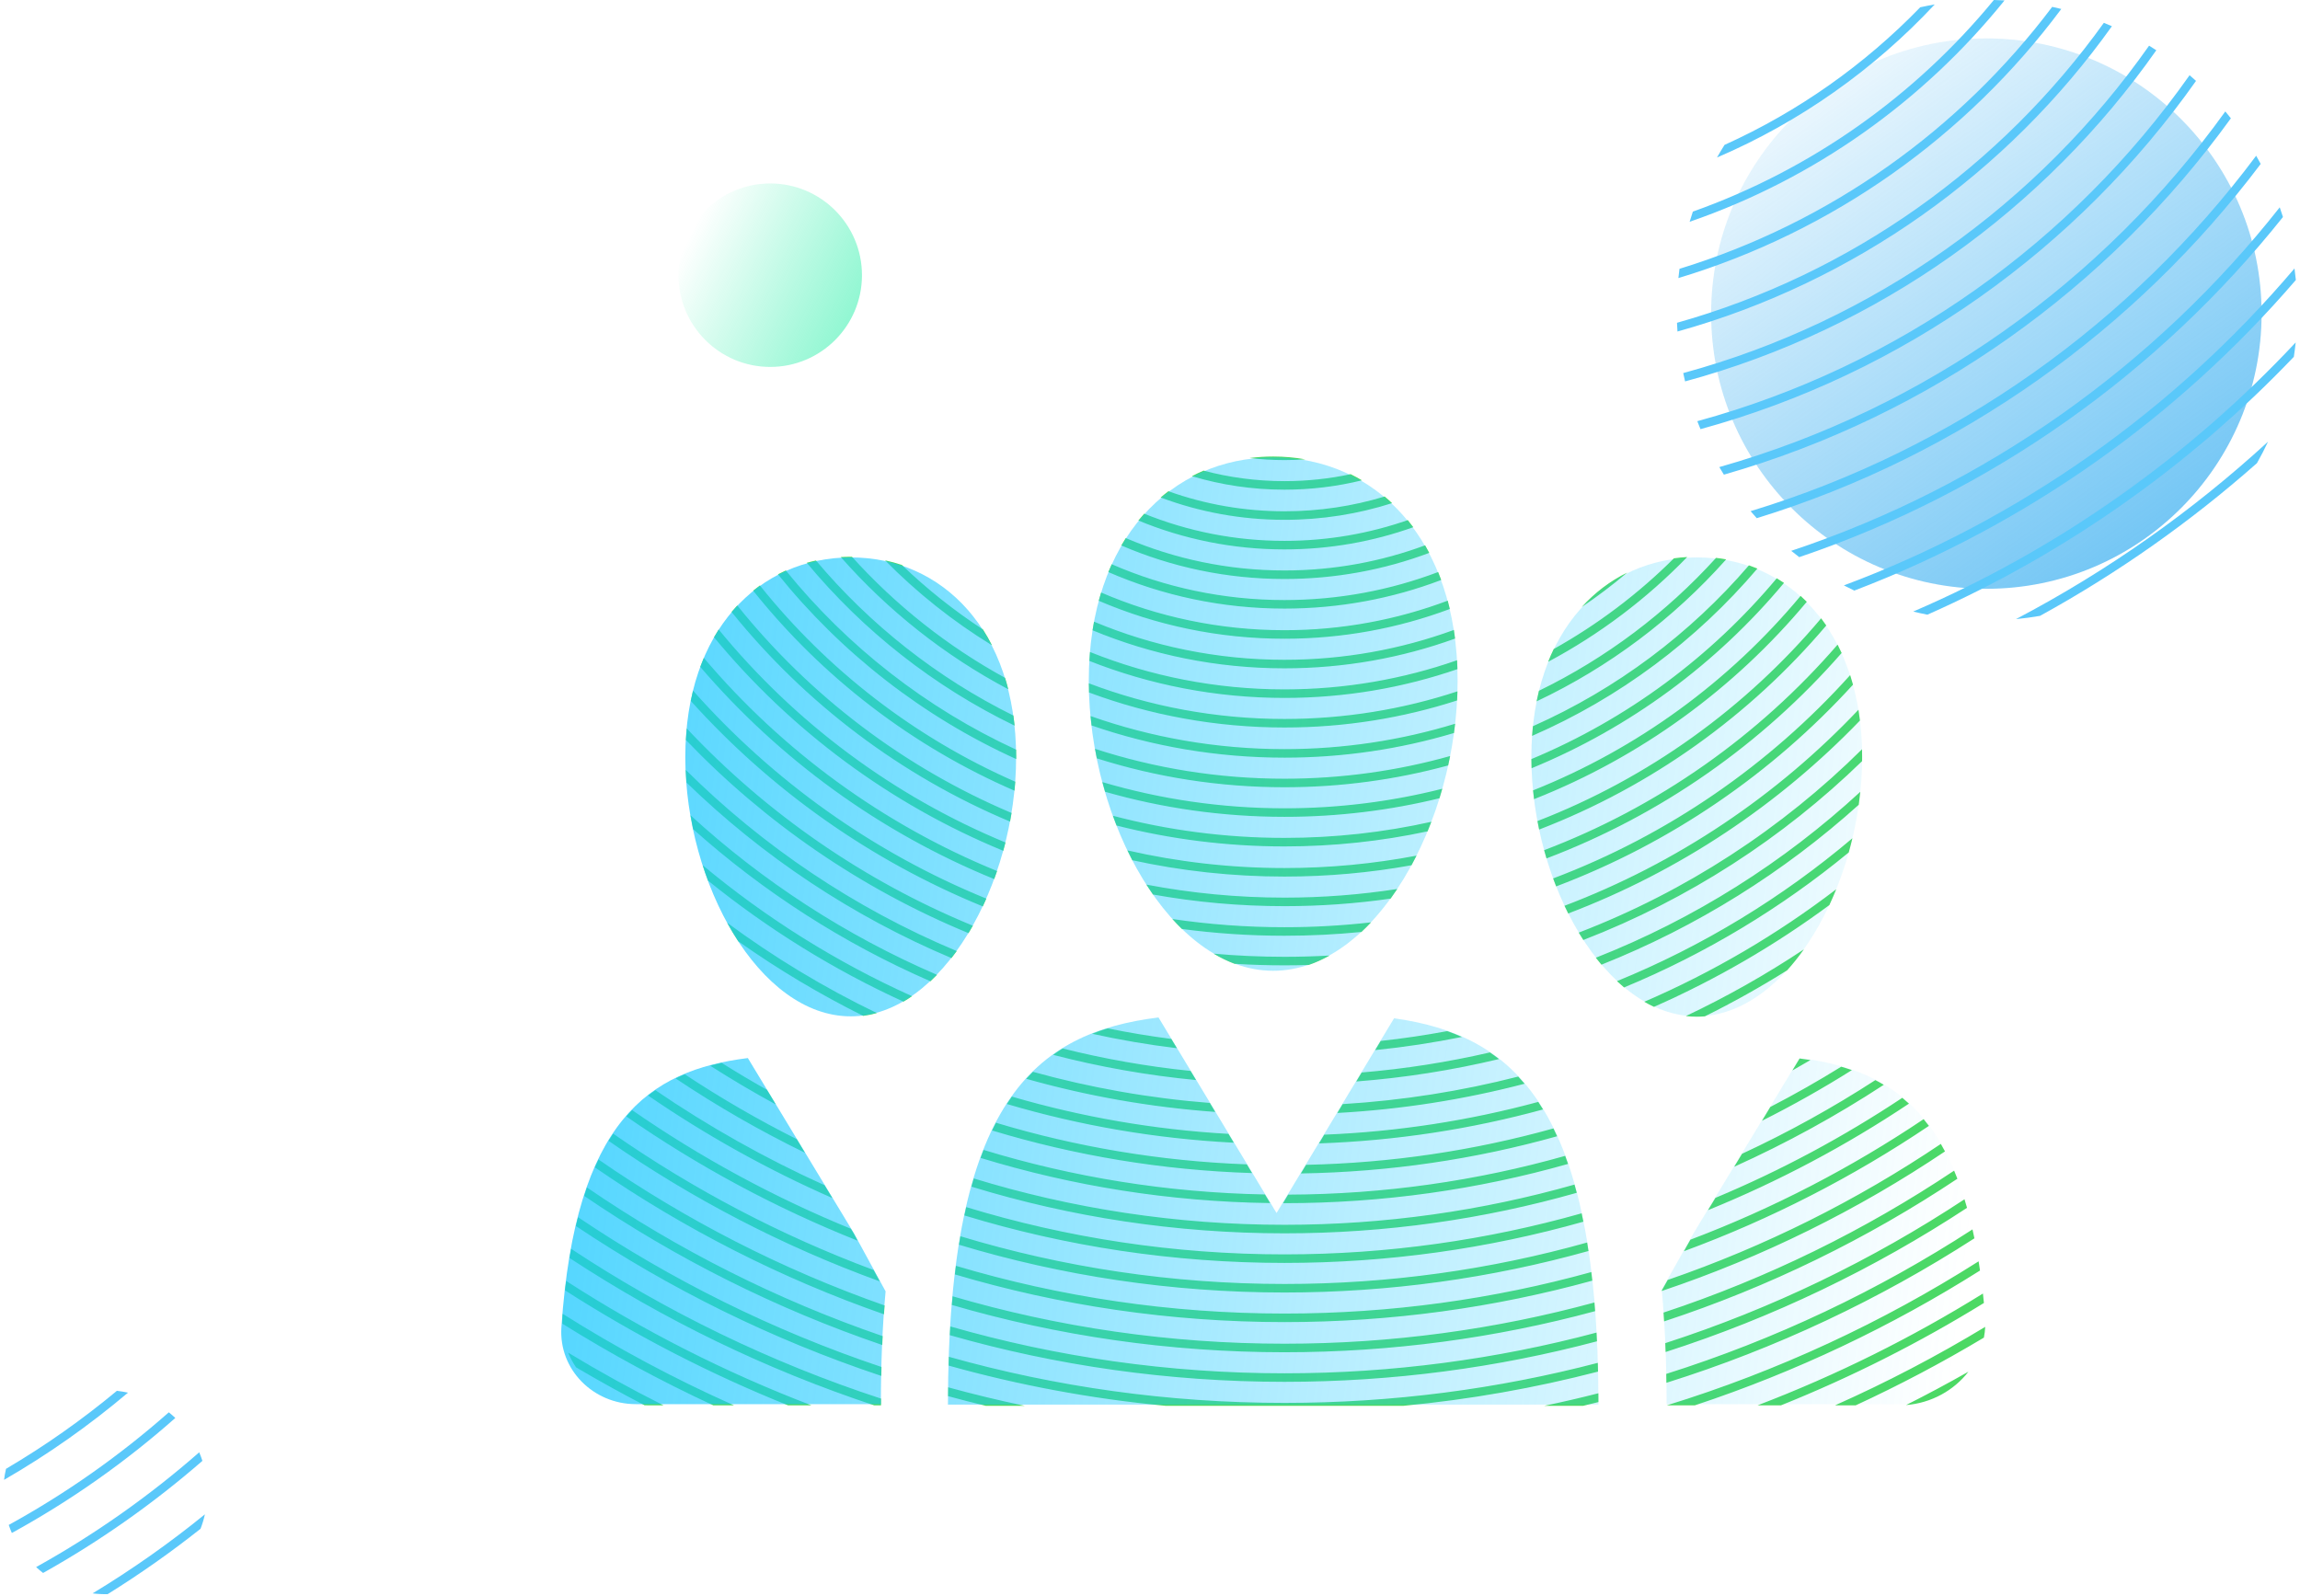 <svg width="539" height="374" viewBox="0 0 539 374" fill="none" xmlns="http://www.w3.org/2000/svg">
<path fill-rule="evenodd" clip-rule="evenodd" d="M133.15 317.031C133.643 318.239 134.259 319.386 134.982 320.459C140.244 323.57 145.6 326.539 151.046 329.358C151.377 329.373 151.71 329.381 152.044 329.381L155.495 329.381C147.87 325.551 140.417 321.43 133.15 317.031ZM167.17 329.381C154.931 323.729 143.11 317.325 131.767 310.229C131.758 309.622 131.778 309.007 131.829 308.386C131.842 308.234 131.854 308.082 131.867 307.93C144.662 315.997 158.073 323.177 172.014 329.381L167.17 329.381ZM434.873 329.381C445.199 324.612 455.228 319.308 464.923 313.505C465.081 312.683 465.185 311.842 465.231 310.985C453.938 317.82 442.185 323.971 430.029 329.381L434.873 329.381ZM446.684 329.313C451.629 326.826 456.501 324.217 461.297 321.49C457.902 325.879 452.628 328.835 446.684 329.313ZM417.36 329.381C433.967 322.72 449.87 314.674 464.926 305.388C464.853 304.641 464.777 303.905 464.697 303.177C448.071 313.504 430.398 322.303 411.873 329.381L417.36 329.381ZM397.173 329.381C420.87 321.536 443.282 310.871 464.012 297.783C463.906 297.053 463.797 296.333 463.683 295.624C441.162 309.934 416.628 321.359 390.602 329.381L397.173 329.381ZM206.468 327.801C206.466 328.325 206.464 328.852 206.464 329.381L204.87 329.381C179.424 320.957 155.459 309.281 133.468 294.845C133.589 294.118 133.714 293.403 133.844 292.698C156.166 307.442 180.549 319.318 206.468 327.801ZM231.004 329.487C228.047 328.776 225.106 328.022 222.184 327.224C222.188 326.529 222.194 325.839 222.203 325.155C228.11 326.779 234.092 328.225 240.141 329.487L231.004 329.487ZM374.587 328.611C373.407 328.91 372.224 329.202 371.039 329.487L361.901 329.487C366.161 328.599 370.386 327.619 374.576 326.55C374.582 327.232 374.585 327.919 374.587 328.611ZM390.52 324.098C416.255 316.025 440.489 304.563 462.701 290.234C462.555 289.526 462.405 288.829 462.25 288.143C440.177 302.462 416.08 313.926 390.483 322.012C390.498 322.703 390.51 323.398 390.52 324.098ZM390.335 316.879C415.549 308.779 439.268 297.341 460.97 283.086C460.777 282.405 460.579 281.737 460.376 281.082C438.838 295.293 415.29 306.707 390.251 314.804C390.282 315.491 390.31 316.183 390.335 316.879ZM389.98 309.701C414.532 301.635 437.611 290.321 458.709 276.266C458.46 275.62 458.204 274.989 457.943 274.372C437.041 288.341 414.173 299.598 389.842 307.64C389.89 308.322 389.936 309.009 389.98 309.701ZM374.143 312.326C374.18 313.001 374.215 313.681 374.247 314.368C350.882 320.567 326.337 323.871 301.021 323.871C273.818 323.871 247.505 320.057 222.589 312.934C222.625 312.245 222.664 311.562 222.705 310.886C247.575 318.039 273.851 321.871 301.021 321.871C326.308 321.871 350.819 318.552 374.143 312.326ZM389.429 302.576C413.144 294.622 435.432 283.556 455.807 269.863C455.488 269.263 455.163 268.678 454.831 268.109C435.148 281.354 413.665 292.129 390.824 299.989L389.42 302.482C389.423 302.513 389.426 302.545 389.429 302.576ZM373.652 305.274C373.709 305.944 373.763 306.62 373.815 307.303C350.614 313.585 326.209 316.936 301.021 316.936C273.958 316.936 247.797 313.067 223.064 305.851C223.12 305.167 223.179 304.489 223.241 303.818C247.909 311.054 274.012 314.936 301.021 314.936C326.159 314.936 350.511 311.574 373.652 305.274ZM394.616 293.257C415.026 285.739 434.28 275.833 452.041 263.877C451.636 263.334 451.223 262.809 450.802 262.3C433.851 273.697 415.53 283.215 396.139 290.553L394.616 293.257ZM372.924 298.143C373.004 298.806 373.081 299.477 373.155 300.155C350.189 306.486 326 309.868 301.021 309.868C274.182 309.868 248.254 305.963 223.776 298.691C223.855 298.012 223.938 297.341 224.024 296.677C248.416 303.958 274.262 307.868 301.021 307.868C325.925 307.868 350.038 304.481 372.924 298.143ZM400.26 283.635C416.872 276.887 432.64 268.496 447.364 258.663C446.852 258.19 446.33 257.736 445.801 257.301C432.058 266.438 417.403 274.31 402.001 280.753L400.26 283.635ZM371.945 291.215C372.052 291.87 372.156 292.534 372.257 293.205C349.597 299.544 325.705 302.934 301.021 302.934C274.496 302.934 248.886 299.02 224.735 291.737C224.842 291.066 224.953 290.403 225.067 289.748C249.106 297.023 274.607 300.934 301.021 300.934C325.601 300.934 349.389 297.547 371.945 291.215ZM406.406 273.46C418.629 267.955 430.345 261.522 441.462 254.251C440.814 253.863 440.155 253.497 439.487 253.15C429.529 259.605 419.092 265.383 408.242 270.421L406.406 273.46ZM370.654 284.372C370.793 285.018 370.929 285.672 371.062 286.336C348.796 292.631 325.302 295.999 301.021 295.999C274.924 295.999 249.735 292.108 226.003 284.874C226.143 284.211 226.287 283.558 226.435 282.914C250.026 290.121 275.071 293.999 301.021 293.999C325.163 293.999 348.521 290.643 370.654 284.372ZM412.914 262.685C420.147 259.058 427.18 255.091 433.992 250.804C433.168 250.518 432.331 250.255 431.483 250.012C426.081 253.361 420.541 256.508 414.873 259.442L412.914 262.685ZM368.984 277.636C369.163 278.269 369.338 278.913 369.509 279.566C347.745 285.753 324.77 289.065 301.021 289.065C275.487 289.065 250.847 285.236 227.644 278.122C227.825 277.471 228.009 276.83 228.198 276.199C251.225 283.263 275.679 287.065 301.021 287.065C324.588 287.065 347.387 283.777 368.984 277.636ZM420.037 250.892C421.459 250.091 422.872 249.276 424.277 248.448C423.436 248.315 422.587 248.196 421.73 248.09L420.037 250.892ZM229.79 271.385C251.294 277.971 274.068 281.653 297.654 281.974L296.438 279.954C273.535 279.527 251.413 275.903 230.501 269.511C230.259 270.124 230.022 270.749 229.79 271.385ZM366.798 270.907C367.028 271.525 367.253 272.154 367.473 272.795C346.353 278.789 324.062 281.997 301.021 281.997C300.904 281.997 300.786 281.997 300.669 281.996L301.873 279.995C324.375 279.917 346.15 276.754 366.798 270.907ZM232.486 264.955C251.861 270.827 272.29 274.273 293.421 274.942L292.19 272.899C271.819 272.143 252.113 268.782 233.396 263.141C233.087 263.732 232.783 264.337 232.486 264.955ZM364.045 264.476C364.339 265.074 364.628 265.686 364.911 266.311C345.768 271.683 325.641 274.7 304.861 275.031L306.079 273.009C326.123 272.583 345.546 269.638 364.045 264.476ZM235.951 258.753C252.94 263.777 270.752 266.885 289.136 267.825L287.89 265.754C270.364 264.755 253.371 261.768 237.132 257.015C236.732 257.578 236.338 258.157 235.951 258.753ZM360.489 258.26C360.87 258.833 361.245 259.422 361.613 260.027C344.802 264.627 327.219 267.36 309.102 267.988L310.334 265.94C327.62 265.243 344.408 262.613 360.489 258.26ZM418.8 227.429C412.577 231.328 406.147 234.928 399.53 238.208C398.9 238.262 398.267 238.29 397.63 238.29C396.773 238.29 395.922 238.24 395.078 238.142C404.699 233.588 413.936 228.357 422.73 222.51C421.485 224.268 420.172 225.914 418.8 227.429ZM202.293 238.099C192.056 233.01 182.268 227.156 173.003 220.609C172.098 219.222 171.234 217.773 170.413 216.272C181.374 224.365 193.113 231.465 205.497 237.44C204.442 237.735 203.374 237.956 202.293 238.099ZM240.488 252.844C254.727 256.868 269.546 259.508 284.792 260.609L283.527 258.508C269.282 257.388 255.417 254.911 242.063 251.208C241.529 251.733 241.004 252.278 240.488 252.844ZM246.791 247.229C257.649 250.05 268.841 252.044 280.296 253.139L279.009 251.002C268.784 249.952 258.774 248.18 249.03 245.736C248.271 246.206 247.524 246.703 246.791 247.229ZM255.934 242.293C262.448 243.732 269.076 244.865 275.804 245.678L274.492 243.499C269.458 242.852 264.48 242.023 259.567 241.02C258.333 241.401 257.121 241.824 255.934 242.293ZM219.584 228.476C219.079 228.999 218.567 229.504 218.048 229.991C197.593 221.088 178.846 208.994 162.438 194.337C162.211 193.257 162.004 192.17 161.817 191.079C178.722 206.57 198.22 219.277 219.584 228.476ZM323.559 243.972C328.821 243.4 334.023 242.63 339.159 241.669C340.329 242.082 341.477 242.536 342.603 243.036C335.934 244.388 329.15 245.421 322.266 246.119L323.559 243.972ZM319.106 251.368L317.837 253.477C329.262 252.594 340.438 250.817 351.293 248.217C350.595 247.672 349.885 247.154 349.162 246.663C339.384 248.922 329.348 250.507 319.106 251.368ZM385.338 234.789C386.086 235.224 386.844 235.621 387.611 235.98C402.233 229.54 416.001 221.52 428.7 212.134C429.266 210.922 429.804 209.682 430.313 208.42C416.546 218.948 401.456 227.835 385.338 234.789ZM433.249 199.79C433.556 198.692 433.843 197.583 434.109 196.466C417.716 210.342 399.127 221.704 378.936 229.954C379.483 230.468 380.037 230.961 380.599 231.433C399.759 223.498 417.477 212.782 433.249 199.79ZM435.588 188.625C418.016 204.447 397.641 217.217 375.299 226.099C374.853 225.569 374.413 225.025 373.981 224.469C397.058 215.379 418.028 202.105 435.958 185.582C435.853 186.599 435.73 187.613 435.588 188.625ZM160.87 183.401C178.697 200.717 199.722 214.759 222.975 224.556C223.394 224.018 223.806 223.467 224.211 222.905C200.322 212.911 178.795 198.396 160.698 180.43C160.737 181.42 160.794 182.411 160.87 183.401ZM160.744 173.435C179.289 192.793 201.802 208.32 226.975 218.709C227.321 218.136 227.659 217.554 227.991 216.963C202.407 206.448 179.591 190.574 160.942 170.738C160.859 171.624 160.793 172.523 160.744 173.435ZM161.88 164.273C180.623 185.092 203.971 201.682 230.321 212.44C230.604 211.839 230.881 211.231 231.151 210.618C204.604 199.793 181.134 182.986 162.415 161.87C162.222 162.658 162.043 163.459 161.88 164.273ZM435.521 166.352C435.657 167.179 435.777 168.019 435.881 168.872C416.882 188.609 393.592 204.186 367.511 214.099C367.212 213.504 366.919 212.902 366.634 212.293C393 202.299 416.491 186.458 435.521 166.352ZM164.108 156.303C182.641 177.929 206.208 195.113 232.994 206.039C233.223 205.414 233.446 204.785 233.662 204.151C206.876 193.209 183.349 175.937 164.939 154.193C164.648 154.883 164.371 155.586 164.108 156.303ZM433.58 158.232C433.816 158.966 434.038 159.714 434.247 160.475C415.28 181.279 391.506 197.624 364.682 207.754C364.438 207.135 364.202 206.512 363.973 205.883C390.884 195.721 414.691 179.233 433.58 158.232ZM167.324 149.353C185.33 171.16 208.568 188.488 235.117 199.413C235.295 198.765 235.466 198.114 235.63 197.46C209.271 186.565 186.225 169.281 168.421 147.538C168.043 148.129 167.677 148.734 167.324 149.353ZM430.637 151.085C430.965 151.724 431.28 152.378 431.583 153.045C413.002 174.315 389.308 191.004 362.418 201.194C362.227 200.554 362.043 199.911 361.866 199.264C388.652 189.083 412.224 172.376 430.637 151.085ZM171.436 143.424C188.654 164.781 211.044 181.795 236.704 192.561C236.83 191.889 236.949 191.215 237.06 190.54C211.777 179.849 189.726 163.013 172.78 141.904C172.322 142.395 171.873 142.902 171.436 143.424ZM426.78 144.922C427.192 145.466 427.593 146.025 427.983 146.598C410.077 167.722 386.994 184.318 360.694 194.428C360.554 193.766 360.421 193.102 360.297 192.437C386.307 182.376 409.117 165.888 426.78 144.922ZM176.495 138.435C192.664 158.674 213.664 174.885 237.748 185.321C237.818 184.62 237.879 183.919 237.931 183.218C214.418 172.911 193.909 157.018 178.084 137.219C177.545 137.608 177.015 138.013 176.495 138.435ZM421.965 139.663C422.459 140.108 422.943 140.569 423.417 141.045C406.46 161.379 384.531 177.422 359.498 187.306C359.413 186.62 359.336 185.933 359.268 185.245C383.819 175.452 405.323 159.653 421.965 139.663ZM182.311 134.602C197.19 153.071 216.29 167.995 238.147 177.91C238.148 177.737 238.148 177.563 238.148 177.39C238.148 176.823 238.142 176.26 238.129 175.702C217.051 165.982 198.605 151.528 184.155 133.702C183.532 133.984 182.917 134.284 182.311 134.602ZM416.378 135.535C416.954 135.879 417.521 136.24 418.079 136.618C402.308 155.526 382.041 170.554 358.921 180.06C358.897 179.344 358.882 178.628 358.877 177.913C381.316 168.551 401 153.907 416.378 135.535ZM189.064 131.906C202.313 147.869 218.911 160.952 237.781 170.079C237.698 169.279 237.601 168.489 237.492 167.711C219.649 158.881 203.908 146.449 191.217 131.364C190.492 131.523 189.774 131.703 189.064 131.906ZM409.857 132.503C410.527 132.735 411.189 132.986 411.843 133.257C397.559 150.05 379.526 163.556 359.038 172.479C359.09 171.713 359.154 170.956 359.23 170.209C378.808 161.505 396.075 148.545 409.857 132.503ZM197.037 130.561C208.092 143.118 221.385 153.656 236.293 161.552C236.064 160.642 235.815 159.751 235.546 158.878C222.029 151.474 209.901 141.848 199.654 130.492C199.567 130.491 199.481 130.491 199.394 130.491C198.602 130.491 197.816 130.514 197.037 130.561ZM402.153 130.752C402.951 130.845 403.741 130.963 404.524 131.106C392.178 144.982 377.083 156.36 360.095 164.383C360.262 163.542 360.445 162.715 360.644 161.902C376.419 154.229 390.495 143.607 402.153 130.752ZM207.407 131.328C214.905 138.937 223.324 145.636 232.482 151.245C231.827 149.954 231.121 148.719 230.368 147.541C223.556 143.095 217.19 138.024 211.349 132.41C210.063 131.977 208.748 131.616 207.407 131.328ZM392.282 130.858C393.307 130.715 394.344 130.614 395.392 130.554C385.91 140.335 374.921 148.647 362.799 155.115C363.207 154.086 363.644 153.087 364.11 152.119C374.461 146.329 383.934 139.159 392.282 130.858ZM255.176 160.156C255.181 160.873 255.196 161.591 255.22 162.309C269.481 167.612 284.913 170.51 301.021 170.51C315.132 170.51 328.724 168.286 341.465 164.17C341.503 163.459 341.532 162.747 341.553 162.036C328.804 166.237 315.178 168.51 301.021 168.51C284.879 168.51 269.426 165.555 255.176 160.156ZM341.551 156.829C328.846 161.202 315.211 163.576 301.021 163.576C284.878 163.576 269.452 160.503 255.297 154.91C255.336 154.204 255.384 153.506 255.441 152.814C269.53 158.466 284.912 161.576 301.021 161.576C315.191 161.576 328.799 159.17 341.458 154.744C341.498 155.432 341.529 156.127 341.551 156.829ZM370.662 142.289C373.768 138.865 377.377 136.151 381.351 134.194C377.94 137.077 374.372 139.781 370.662 142.289ZM256.039 147.727C269.895 153.471 285.088 156.641 301.021 156.641C315.057 156.641 328.518 154.181 340.997 149.669C340.911 148.987 340.817 148.311 340.713 147.644C328.335 152.171 314.967 154.641 301.021 154.641C285.197 154.641 270.115 151.46 256.381 145.703C256.258 146.37 256.144 147.045 256.039 147.727ZM257.484 140.809C270.846 146.536 285.563 149.706 301.021 149.706C314.651 149.706 327.705 147.241 339.762 142.733C339.608 142.073 339.445 141.422 339.272 140.78C327.375 145.257 314.484 147.706 301.021 147.706C285.753 147.706 271.221 144.556 258.039 138.87C257.844 139.508 257.66 140.154 257.484 140.809ZM259.733 134.08C272.383 139.586 286.346 142.639 301.021 142.639C313.954 142.639 326.333 140.268 337.747 135.937C337.516 135.305 337.276 134.683 337.027 134.071C325.836 138.315 313.7 140.639 301.021 140.639C286.625 140.639 272.929 137.643 260.522 132.241C260.25 132.844 259.987 133.457 259.733 134.08ZM262.776 127.839C274.505 132.9 287.436 135.704 301.021 135.704C312.959 135.704 324.392 133.539 334.947 129.58C334.631 128.978 334.306 128.388 333.971 127.809C323.711 131.621 312.609 133.704 301.021 133.704C287.815 133.704 275.241 130.998 263.823 126.111C263.464 126.676 263.115 127.251 262.776 127.839ZM266.775 121.999C277.327 126.362 288.893 128.769 301.021 128.769C311.609 128.769 321.768 126.935 331.199 123.566C330.779 122.996 330.349 122.441 329.909 121.899C320.864 125.054 311.143 126.769 301.021 126.769C289.392 126.769 278.292 124.506 268.138 120.395C267.673 120.915 267.219 121.45 266.775 121.999ZM271.997 116.601C281.028 119.985 290.809 121.835 301.021 121.835C309.812 121.835 318.283 120.464 326.231 117.924C325.665 117.387 325.086 116.869 324.496 116.37C317.067 118.623 309.186 119.835 301.021 119.835C291.472 119.835 282.31 118.177 273.807 115.134C273.192 115.603 272.588 116.093 271.997 116.601ZM279.318 111.609C286.193 113.663 293.478 114.767 301.021 114.767C307.278 114.767 313.358 114.008 319.173 112.576C318.306 112.061 317.42 111.58 316.518 111.134C311.521 112.204 306.337 112.767 301.021 112.767C294.462 112.767 288.102 111.91 282.049 110.301C281.122 110.701 280.211 111.138 279.318 111.609ZM292.852 107.352C295.531 107.669 298.257 107.832 301.021 107.832C302.668 107.832 304.3 107.774 305.917 107.661C303.47 107.222 300.953 107 298.382 107C296.509 107 294.663 107.118 292.852 107.352ZM341.007 169.627C328.361 173.496 314.934 175.578 301.021 175.578C285.086 175.578 269.788 172.847 255.57 167.828C255.639 168.562 255.717 169.296 255.804 170.028C269.974 174.921 285.188 177.578 301.021 177.578C314.824 177.578 328.155 175.559 340.735 171.8C340.834 171.077 340.925 170.353 341.007 169.627ZM339.834 177.199C327.489 180.661 314.472 182.513 301.021 182.513C285.522 182.513 270.596 180.054 256.614 175.506C256.747 176.254 256.889 177 257.039 177.743C270.915 182.141 285.691 184.513 301.021 184.513C314.296 184.513 327.155 182.734 339.374 179.402C339.536 178.671 339.689 177.936 339.834 177.199ZM337.997 184.867C326.168 187.858 313.78 189.447 301.021 189.447C286.194 189.447 271.869 187.301 258.338 183.303C258.54 184.063 258.75 184.819 258.969 185.57C272.326 189.397 286.434 191.447 301.021 191.447C313.536 191.447 325.699 189.938 337.337 187.093C337.566 186.355 337.786 185.613 337.997 184.867ZM335.436 192.606C324.36 195.078 312.843 196.382 301.021 196.382C287.121 196.382 273.641 194.579 260.804 191.194C261.083 191.964 261.371 192.727 261.668 193.484C274.255 196.682 287.44 198.382 301.021 198.382C312.522 198.382 323.739 197.163 334.548 194.847C334.853 194.107 335.149 193.36 335.436 192.606ZM331.956 200.543C321.937 202.451 311.596 203.45 301.021 203.45C288.364 203.45 276.04 202.019 264.204 199.31C264.579 200.09 264.963 200.86 265.358 201.618C276.847 204.128 288.78 205.45 301.021 205.45C311.18 205.45 321.126 204.539 330.782 202.795C331.183 202.056 331.574 201.305 331.956 200.543ZM327.446 208.359C318.833 209.692 310.008 210.384 301.021 210.384C289.954 210.384 279.132 209.335 268.649 207.33C269.154 208.121 269.67 208.895 270.198 209.651C280.201 211.447 290.502 212.384 301.021 212.384C309.463 212.384 317.763 211.781 325.882 210.614C326.414 209.88 326.936 209.128 327.446 208.359ZM321.304 216.177C314.647 216.931 307.879 217.319 301.021 217.319C292.093 217.319 283.317 216.662 274.741 215.395C275.473 216.207 276.221 216.986 276.984 217.73C284.847 218.778 292.871 219.319 301.021 219.319C307.106 219.319 313.119 219.017 319.049 218.429C319.815 217.713 320.567 216.962 321.304 216.177ZM311.588 223.957C308.091 224.154 304.568 224.253 301.021 224.253C295.426 224.253 289.888 224.005 284.419 223.519C286.012 224.467 287.646 225.264 289.316 225.893C293.187 226.132 297.09 226.253 301.021 226.253C302.915 226.253 304.803 226.225 306.683 226.169C308.354 225.594 309.991 224.852 311.588 223.957ZM369.974 218.585C395.062 208.941 417.617 194.189 436.364 175.603C436.378 176.193 436.385 176.789 436.385 177.39C436.385 177.724 436.383 178.057 436.378 178.391C417.806 196.44 395.637 210.807 371.048 220.315C370.683 219.748 370.325 219.171 369.974 218.585ZM164.675 202.785C179.467 215.119 195.956 225.486 213.741 233.483C213.078 233.941 212.406 234.369 211.726 234.766C195.235 227.228 179.863 217.668 165.927 206.401C165.484 205.213 165.066 204.007 164.675 202.785ZM355.793 252.324C356.302 252.864 356.802 253.423 357.293 254.002C343.16 257.693 328.479 260.026 313.396 260.854L314.646 258.778C328.762 257.916 342.52 255.723 355.793 252.324ZM169.128 249.118C172.603 251.305 176.136 253.408 179.724 255.424L181.797 258.855C176.555 256.006 171.427 252.974 166.42 249.769C167.311 249.531 168.214 249.315 169.128 249.118ZM160.468 251.782C159.742 252.086 159.026 252.41 158.32 252.755C167.983 259.221 178.108 265.049 188.636 270.179L186.713 266.995C177.642 262.436 168.88 257.352 160.468 251.782ZM193.233 277.79C179.33 271.502 166.074 264.035 153.592 255.516C153.014 255.915 152.445 256.333 151.885 256.771C165.415 266.059 179.855 274.118 195.043 280.787L193.233 277.79ZM199.395 287.992C181.224 280.565 164.048 271.206 148.121 260.171C147.66 260.65 147.207 261.147 146.762 261.662C163.553 273.321 181.727 283.13 200.988 290.791L200.098 289.156L199.395 287.992ZM204.725 297.662C182.947 289.549 162.47 278.762 143.694 265.702C143.328 266.249 142.97 266.811 142.619 267.391C162.13 280.953 183.462 292.079 206.175 300.327L204.725 297.662ZM207.306 305.972C183.312 297.547 160.799 285.978 140.259 271.76C139.97 272.36 139.687 272.975 139.411 273.605C160.164 287.934 182.912 299.579 207.154 308.039C207.202 307.344 207.253 306.656 207.306 305.972ZM206.85 313.157C182.062 304.641 158.793 292.858 137.558 278.32C137.332 278.964 137.112 279.62 136.897 280.291C158.31 294.89 181.769 306.712 206.754 315.238C206.783 314.539 206.815 313.846 206.85 313.157ZM222.304 320.061C238.7 324.645 255.679 327.833 273.105 329.487L328.938 329.487C344.514 328.008 359.732 325.305 374.497 321.474C374.481 320.784 374.463 320.1 374.442 319.421C350.994 325.545 326.389 328.805 301.021 328.805C273.76 328.805 247.379 325.04 222.368 318.002C222.344 318.682 222.323 319.369 222.304 320.061ZM206.578 320.39C206.56 321.083 206.544 321.781 206.531 322.483C180.959 313.961 156.926 302.075 134.956 287.35C135.12 286.648 135.289 285.958 135.463 285.281C157.282 299.982 181.162 311.86 206.578 320.39ZM132.679 300.221C150.653 311.832 169.901 321.637 190.169 329.381L184.683 329.381C166.335 322.022 148.847 312.973 132.411 302.427C132.497 301.682 132.586 300.946 132.679 300.221Z" fill="#4CD964"/>
<path d="M341.588 159.553C341.588 192.78 322.239 227.528 298.37 227.528C274.502 227.528 255.153 192.78 255.153 159.553C255.153 126.327 274.502 107.205 298.37 107.205C322.239 107.205 341.588 126.327 341.588 159.553Z" fill="url(#paint0_linear)"/>
<path d="M271.496 238.467C242.661 242.059 222.15 258.048 222.15 329.205L374.591 329.205C374.591 259.253 354.767 242.617 326.7 238.66L299.156 284.306L271.496 238.467Z" fill="url(#paint1_linear)"/>
<path d="M199.363 238.207C220.77 238.207 238.125 207.144 238.125 177.441C238.125 147.739 220.77 130.645 199.363 130.645C177.955 130.645 160.6 147.739 160.6 177.441C160.6 207.144 177.955 238.207 199.363 238.207Z" fill="url(#paint2_linear)"/>
<path d="M397.637 238.207C376.23 238.207 358.875 207.144 358.875 177.441C358.875 147.739 376.23 130.645 397.637 130.645C419.045 130.645 436.4 147.739 436.4 177.441C436.4 207.144 419.045 238.207 397.637 238.207Z" fill="url(#paint3_linear)"/>
<path d="M396.933 288.962L421.742 247.986C444.958 250.868 462.158 262.681 465.434 311.086C466.105 321.005 457.941 329.1 448 329.1L390.565 329.1C390.563 319.315 390.185 310.391 389.426 302.259L396.933 288.962Z" fill="url(#paint4_linear)"/>
<path d="M200.067 288.962L175.258 247.986C152.042 250.868 134.842 262.681 131.566 311.086C130.895 321.005 139.059 329.1 149 329.1L206.435 329.1C206.437 319.476 206.803 310.685 207.537 302.662L200.067 288.962Z" fill="url(#paint5_linear)"/>
<circle cx="180.5" cy="64.5" r="21.5" fill="url(#paint6_linear)"/>
<circle cx="465.5" cy="73.5" r="64.5" fill="url(#paint7_linear)"/>
<path fill-rule="evenodd" clip-rule="evenodd" d="M451.679 144.068C484.2 129.669 513.334 109.016 537.555 83.633C537.725 82.515 537.87 81.391 537.988 80.261C512.966 107.025 482.502 128.637 448.36 143.334C449.459 143.604 450.565 143.849 451.679 144.068ZM472.44 145.103C493.937 133.811 513.779 119.797 531.511 103.52C530.709 105.232 529.84 106.912 528.909 108.555C513.395 122.268 496.355 134.293 478.076 144.344C476.195 144.673 474.315 144.925 472.44 145.103ZM434.554 138.42C474.894 123.03 510.367 97.784 538.028 65.625C537.939 64.724 537.833 63.822 537.709 62.919C509.7 95.959 473.439 121.782 432.108 137.204C432.916 137.624 433.731 138.03 434.554 138.42ZM421.651 130.58C466.736 115.316 505.949 87.317 535.006 50.864C534.766 50.102 534.515 49.345 534.252 48.595C505.088 85.586 465.43 113.918 419.769 129.102C420.388 129.605 421.016 130.098 421.651 130.58ZM411.698 121.451C459.342 106.795 500.498 77.327 529.79 38.421C529.445 37.775 529.092 37.136 528.729 36.503C499.479 75.665 458.144 105.273 410.25 119.801C410.725 120.359 411.208 120.909 411.698 121.451ZM403.992 111.249C452.4 97.402 494.041 67.525 522.804 27.727C522.376 27.184 521.941 26.648 521.498 26.118C492.881 65.92 451.291 95.768 402.918 109.475C403.268 110.072 403.626 110.664 403.992 111.249ZM398.506 100.586C446.08 87.553 486.916 58.217 514.633 18.959C514.137 18.508 513.634 18.063 513.126 17.626C485.629 56.66 445.049 85.816 397.762 98.716C398.002 99.344 398.25 99.968 398.506 100.586ZM394.897 89.394C440.194 77.112 479.057 49.187 505.327 11.776C504.767 11.412 504.203 11.055 503.633 10.707C477.647 47.676 439.233 75.277 394.462 87.439C394.598 88.091 394.743 88.743 394.897 89.394ZM393.114 77.701C434.725 66.093 470.474 40.428 494.921 6.147C494.296 5.872 493.667 5.605 493.034 5.348C468.939 38.964 433.838 64.157 393 75.655C393.028 76.336 393.066 77.018 393.114 77.701ZM393.327 65.173C429.63 54.233 460.951 31.798 483.059 2.1C482.352 1.925 481.642 1.761 480.929 1.607C459.276 30.39 428.833 52.184 393.587 63.003C393.49 63.724 393.403 64.447 393.327 65.173ZM395.962 51.98C425.226 41.894 450.717 23.707 469.755 0.097C468.924 0.05 468.091 0.018 467.255 0C448.866 22.38 424.555 39.71 396.718 49.596C396.452 50.386 396.2 51.18 395.962 51.98ZM402.372 36.921C421.82 28.583 439.167 16.284 453.398 1.038C452.266 1.233 451.134 1.455 450.003 1.706C436.973 15.153 421.434 26.155 404.142 33.957C403.528 34.931 402.938 35.919 402.372 36.921Z" fill="#5AC8FA"/>
<path fill-rule="evenodd" clip-rule="evenodd" d="M10.099 368.667C23.457 361.189 35.963 352.37 47.434 342.392C47.213 341.707 46.965 341.038 46.689 340.387C34.979 350.644 22.17 359.678 8.463 367.289C8.988 367.773 9.534 368.233 10.099 368.667ZM21.7 373.451C30.912 367.879 39.705 361.684 48.02 354.924C47.762 356.081 47.418 357.213 46.994 358.312C40.049 363.815 32.785 368.932 25.232 373.63C24.042 373.659 22.862 373.597 21.7 373.451ZM2.776 359.295C16.559 351.736 29.402 342.677 41.086 332.337C40.595 331.875 40.086 331.434 39.56 331.017C28.107 341.126 15.534 349.995 2.049 357.412C2.267 358.055 2.51 358.683 2.776 359.295ZM0.95 346.845C11.247 340.898 20.96 334.052 29.983 326.416C29.133 326.222 28.27 326.074 27.397 325.974C19.264 332.74 10.576 338.862 1.411 344.26C1.21 345.109 1.056 345.972 0.95 346.845Z" fill="#5AC8FA"/>
<defs>
<linearGradient id="paint0_linear" x1="21.495" y1="252.798" x2="459.616" y2="307.581" gradientUnits="userSpaceOnUse">
<stop stop-color="#14C7FF"/>
<stop offset="1" stop-color="#2BCCFF" stop-opacity="0"/>
</linearGradient>
<linearGradient id="paint1_linear" x1="21.495" y1="252.798" x2="459.616" y2="307.581" gradientUnits="userSpaceOnUse">
<stop stop-color="#14C7FF"/>
<stop offset="1" stop-color="#2BCCFF" stop-opacity="0"/>
</linearGradient>
<linearGradient id="paint2_linear" x1="21.495" y1="252.798" x2="459.616" y2="307.581" gradientUnits="userSpaceOnUse">
<stop stop-color="#14C7FF"/>
<stop offset="1" stop-color="#2BCCFF" stop-opacity="0"/>
</linearGradient>
<linearGradient id="paint3_linear" x1="21.495" y1="252.798" x2="459.616" y2="307.581" gradientUnits="userSpaceOnUse">
<stop stop-color="#14C7FF"/>
<stop offset="1" stop-color="#2BCCFF" stop-opacity="0"/>
</linearGradient>
<linearGradient id="paint4_linear" x1="21.495" y1="252.798" x2="459.616" y2="307.581" gradientUnits="userSpaceOnUse">
<stop stop-color="#14C7FF"/>
<stop offset="1" stop-color="#2BCCFF" stop-opacity="0"/>
</linearGradient>
<linearGradient id="paint5_linear" x1="21.495" y1="252.798" x2="459.616" y2="307.581" gradientUnits="userSpaceOnUse">
<stop stop-color="#14C7FF"/>
<stop offset="1" stop-color="#2BCCFF" stop-opacity="0"/>
</linearGradient>
<linearGradient id="paint6_linear" x1="300.194" y1="132.851" x2="117.925" y2="43" gradientUnits="userSpaceOnUse">
<stop offset="0.381" stop-color="#3DF0B0"/>
<stop offset="0.78" stop-color="#1DEFA3" stop-opacity="0"/>
</linearGradient>
<linearGradient id="paint7_linear" x1="489.767" y1="224.213" x2="307.327" y2="-32.514" gradientUnits="userSpaceOnUse">
<stop stop-color="#3DB0F0"/>
<stop offset="0.707" stop-color="#1DA3EF" stop-opacity="0"/>
</linearGradient>
</defs>
</svg>
